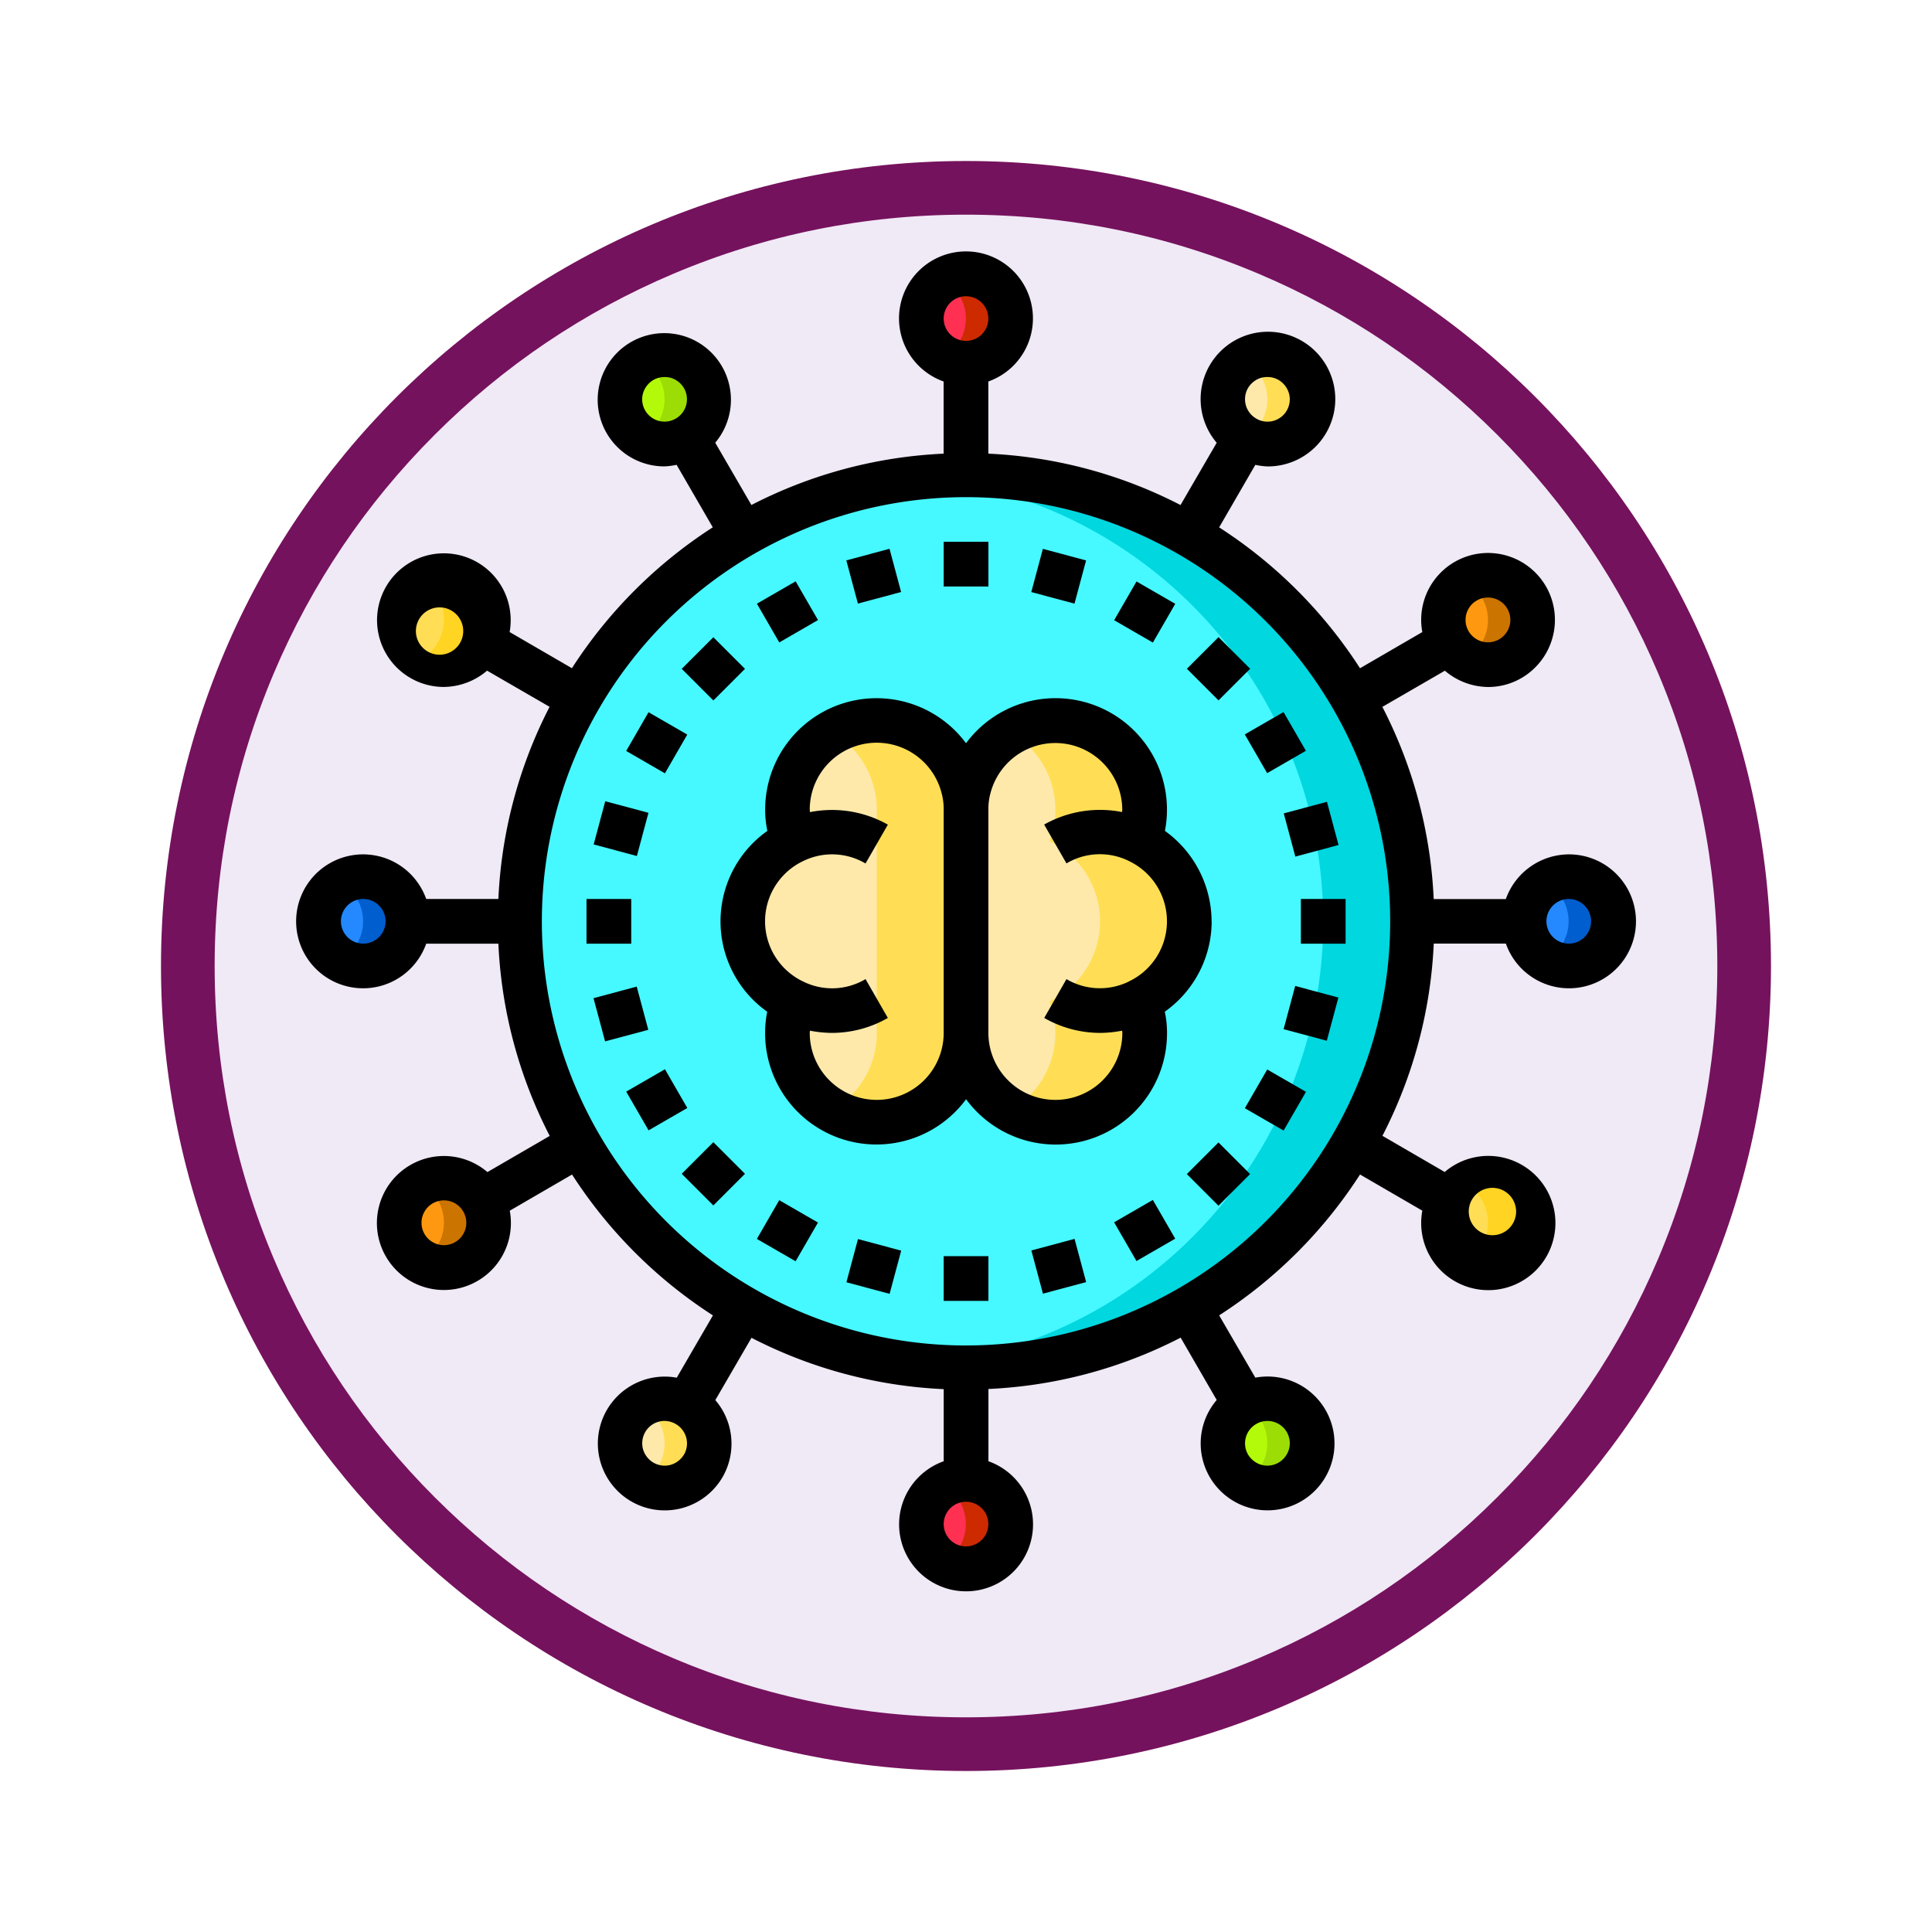 <svg xmlns="http://www.w3.org/2000/svg" xmlns:xlink="http://www.w3.org/1999/xlink" width="108" height="108" viewBox="0 0 108 108">
  <defs>
    <filter id="Path_904820" x="0" y="0" width="108" height="108" filterUnits="userSpaceOnUse">
      <feOffset dy="3" input="SourceAlpha"/>
      <feGaussianBlur stdDeviation="3" result="blur"/>
      <feFlood flood-opacity="0.161"/>
      <feComposite operator="in" in2="blur"/>
      <feComposite in="SourceGraphic"/>
    </filter>
  </defs>
  <g id="Group_1145583" data-name="Group 1145583" transform="translate(-204 -987)">
    <g id="Icono" transform="translate(-411.101 -4013)">
      <g transform="matrix(1, 0, 0, 1, 615.1, 5000)" filter="url(#Path_904820)">
        <g id="Path_904820-2" data-name="Path 904820" transform="translate(9 6)" fill="#f0e9f6">
          <path d="M 45 88.5 C 39.127 88.5 33.43 87.35 28.068 85.082 C 22.889 82.891 18.236 79.755 14.241 75.759 C 10.245 71.764 7.109 67.111 4.918 61.932 C 2.65 56.57 1.5 50.873 1.5 45 C 1.5 39.127 2.65 33.43 4.918 28.068 C 7.109 22.889 10.245 18.236 14.241 14.241 C 18.236 10.245 22.889 7.109 28.068 4.918 C 33.43 2.65 39.127 1.5 45 1.5 C 50.873 1.5 56.57 2.65 61.932 4.918 C 67.111 7.109 71.764 10.245 75.759 14.241 C 79.755 18.236 82.891 22.889 85.082 28.068 C 87.35 33.43 88.5 39.127 88.5 45 C 88.5 50.873 87.35 56.57 85.082 61.932 C 82.891 67.111 79.755 71.764 75.759 75.759 C 71.764 79.755 67.111 82.891 61.932 85.082 C 56.57 87.35 50.873 88.5 45 88.5 Z" stroke="none"/>
          <path d="M 45 3 C 39.329 3 33.829 4.11 28.653 6.299 C 23.652 8.415 19.16 11.443 15.302 15.302 C 11.443 19.16 8.415 23.652 6.299 28.653 C 4.11 33.829 3 39.329 3 45 C 3 50.671 4.11 56.171 6.299 61.347 C 8.415 66.348 11.443 70.84 15.302 74.698 C 19.16 78.557 23.652 81.585 28.653 83.701 C 33.829 85.89 39.329 87 45 87 C 50.671 87 56.171 85.89 61.347 83.701 C 66.348 81.585 70.84 78.557 74.698 74.698 C 78.557 70.84 81.585 66.348 83.701 61.347 C 85.89 56.171 87 50.671 87 45 C 87 39.329 85.89 33.829 83.701 28.653 C 81.585 23.652 78.557 19.16 74.698 15.302 C 70.84 11.443 66.348 8.415 61.347 6.299 C 56.171 4.11 50.671 3 45 3 M 45 0 C 69.853 0 90 20.147 90 45 C 90 69.853 69.853 90 45 90 C 20.147 90 0 69.853 0 45 C 0 20.147 20.147 0 45 0 Z" stroke="none" fill="#75125d"/>
        </g>
      </g>
    </g>
    <g id="Share_conception_brain_ceative_network" transform="translate(218.56 999.06)">
      <ellipse id="Ellipse_11573" data-name="Ellipse 11573" cx="3" cy="2.5" rx="3" ry="2.5" transform="translate(70.154 36.727)" fill="#2488ff"/>
      <path id="Path_980130" data-name="Path 980130" d="M58.035,17.749a2.5,2.5,0,1,1-3.411-.909l0,0a2.479,2.479,0,0,1,3.392.885Z" transform="translate(12.742 3.597)" fill="#ff9811"/>
      <path id="Path_980131" data-name="Path 980131" d="M57.124,43.838a2.5,2.5,0,1,1-3.409.915l0,0a2.479,2.479,0,0,1,3.381-.926Z" transform="translate(12.742 10.291)" fill="#ffde55"/>
      <path id="Path_980132" data-name="Path 980132" d="M47.244,6.957a2.5,2.5,0,1,1-3.409.915l0,0a2.489,2.489,0,0,1,3.4-.915l.007,0Z" transform="translate(10.292 1.148)" fill="#fee9ab"/>
      <path id="Path_980133" data-name="Path 980133" d="M48.155,54.628a2.5,2.5,0,1,1-3.411-.909l0,0a2.49,2.49,0,0,1,3.4.9l0,.007Z" transform="translate(10.292 12.742)" fill="#b2fa09"/>
      <circle id="Ellipse_11574" data-name="Ellipse 11574" cx="25" cy="25" r="25" transform="translate(14.154 14.727)" fill="#46f8ff"/>
      <path id="Path_980134" data-name="Path 980134" d="M57.455,36.959A24.952,24.952,0,0,1,32.511,61.918H32.5a23.474,23.474,0,0,1-2.5-.125,24.959,24.959,0,0,0,0-49.668A23.474,23.474,0,0,1,32.5,12,24.952,24.952,0,0,1,57.455,36.944Z" transform="translate(6.945 2.482)" fill="#00d7df"/>
      <path id="Path_980135" data-name="Path 980135" d="M41.659,29.749a4.968,4.968,0,0,1,0,8.96,4.848,4.848,0,0,1,.324,1.76,4.992,4.992,0,0,1-9.984,0V27.989a4.581,4.581,0,0,1,.162-1.248,4.992,4.992,0,0,1,9.821,1.248A4.849,4.849,0,0,1,41.659,29.749Z" transform="translate(7.441 5.212)" fill="#fee9ab"/>
      <path id="Path_980136" data-name="Path 980136" d="M41.166,38.712a4.848,4.848,0,0,1,.324,1.76A4.985,4.985,0,0,1,34,44.79a4.967,4.967,0,0,0,2.5-4.318,4.849,4.849,0,0,0-.324-1.76,4.968,4.968,0,0,0,0-8.96,4.848,4.848,0,0,0,.324-1.76,4.963,4.963,0,0,0-2.508-4.318,4.992,4.992,0,0,1,7.5,4.318,4.849,4.849,0,0,1-.324,1.76,4.968,4.968,0,0,1,0,8.96Z" transform="translate(7.934 5.209)" fill="#ffde55"/>
      <ellipse id="Ellipse_11575" data-name="Ellipse 11575" cx="2.5" cy="3" rx="2.5" ry="3" transform="translate(37.154 2.727)" fill="#ff3051"/>
      <circle id="Ellipse_11576" data-name="Ellipse 11576" cx="2.5" cy="2.5" r="2.5" transform="translate(37.154 70.727)" fill="#ff3051"/>
      <path id="Path_980137" data-name="Path 980137" d="M24.821,29.749a4.848,4.848,0,0,1-.324-1.76,4.992,4.992,0,0,1,9.821-1.248,4.581,4.581,0,0,1,.162,1.248V40.469a4.992,4.992,0,0,1-9.984,0,4.848,4.848,0,0,1,.324-1.76,4.968,4.968,0,0,1,0-8.96Z" transform="translate(4.961 5.212)" fill="#fee9ab"/>
      <path id="Path_980138" data-name="Path 980138" d="M33.488,27.992V40.471A4.985,4.985,0,0,1,26,44.789a4.967,4.967,0,0,0,2.5-4.318V27.992a4.581,4.581,0,0,0-.162-1.248,4.988,4.988,0,0,0-2.321-3.07A4.843,4.843,0,0,1,28.5,23a4.982,4.982,0,0,1,4.83,3.744,4.581,4.581,0,0,1,.162,1.248Z" transform="translate(5.953 5.209)" fill="#ffde55"/>
      <path id="Path_980139" data-name="Path 980139" d="M21.155,7.867a2.5,2.5,0,1,1-3.411-.909l0,0A2.5,2.5,0,0,1,21.155,7.867Z" transform="translate(3.597 1.148)" fill="#b2fa09"/>
      <path id="Path_980140" data-name="Path 980140" d="M61.744,32.5A2.5,2.5,0,0,1,58,34.654a2.5,2.5,0,0,0,0-4.318A2.5,2.5,0,0,1,61.744,32.5Z" transform="translate(13.887 6.945)" fill="#005ece"/>
      <path id="Path_980141" data-name="Path 980141" d="M56.876,21.145a2.479,2.479,0,0,1-2.5,0,2.479,2.479,0,0,0,.926-3.381l-.015-.026a2.549,2.549,0,0,0-.911-.911,2.5,2.5,0,0,1,2.5,4.318Z" transform="translate(12.99 3.608)" fill="#cc7400"/>
      <path id="Path_980142" data-name="Path 980142" d="M47.907,10.365a2.5,2.5,0,0,1-3.407.911,2.549,2.549,0,0,0,.911-.911A2.5,2.5,0,0,0,44.5,6.958a2.45,2.45,0,0,1,2.5,0,2.5,2.5,0,0,1,.911,3.407Z" transform="translate(10.54 1.147)" fill="#ffde55"/>
      <path id="Path_980143" data-name="Path 980143" d="M34.744,5.5A2.5,2.5,0,0,1,31,7.654a2.5,2.5,0,0,0,0-4.318A2.5,2.5,0,0,1,34.744,5.5Z" transform="translate(7.193 0.251)" fill="#cd2a00"/>
      <path id="Path_980144" data-name="Path 980144" d="M20,11.285a2.51,2.51,0,0,1-2.5,0,2.5,2.5,0,0,0,.911-3.407,2.549,2.549,0,0,0-.911-.911,2.5,2.5,0,1,1,2.678,4.213c-.06.037-.12.072-.182.1Z" transform="translate(3.846 1.137)" fill="#9cdd05"/>
      <path id="Path_980145" data-name="Path 980145" d="M20.244,53.716a2.5,2.5,0,1,1-3.409.915l0,0A2.5,2.5,0,0,1,20.244,53.716Z" transform="translate(3.598 12.742)" fill="#fee9ab"/>
      <path id="Path_980146" data-name="Path 980146" d="M57.787,47.243a2.5,2.5,0,0,1-3.407.911,2.549,2.549,0,0,0,.911-.911,2.479,2.479,0,0,0-.885-3.392l-.026-.015a2.5,2.5,0,0,1,3.407,3.407Z" transform="translate(12.99 10.293)" fill="#ffd422"/>
      <path id="Path_980147" data-name="Path 980147" d="M47,58.025a2.45,2.45,0,0,1-2.5,0,2.5,2.5,0,0,0,.911-3.407,2.549,2.549,0,0,0-.911-.911A2.5,2.5,0,0,1,47,58.025Z" transform="translate(10.54 12.752)" fill="#9cdd05"/>
      <path id="Path_980148" data-name="Path 980148" d="M34.744,59.5A2.5,2.5,0,0,1,31,61.654a2.5,2.5,0,0,0,0-4.318A2.5,2.5,0,0,1,34.744,59.5Z" transform="translate(7.193 13.64)" fill="#cd2a00"/>
      <path id="Path_980149" data-name="Path 980149" d="M20.907,57.123a2.479,2.479,0,0,1-3.381.926l-.026-.015a2.549,2.549,0,0,0,.911-.911,2.5,2.5,0,0,0-.911-3.407,2.5,2.5,0,0,1,3.407,3.407Z" transform="translate(3.846 12.743)" fill="#ffde55"/>
      <path id="Path_980150" data-name="Path 980150" d="M10.364,16.836a2.5,2.5,0,1,1-3.409.915l0,0a2.5,2.5,0,0,1,3.407-.911Z" transform="translate(1.148 3.598)" fill="#ffde55"/>
      <path id="Path_980151" data-name="Path 980151" d="M11.275,44.747a2.5,2.5,0,1,1-3.411-.909l0,0A2.5,2.5,0,0,1,11.275,44.747Z" transform="translate(1.148 10.293)" fill="#ff9811"/>
      <circle id="Ellipse_11577" data-name="Ellipse 11577" cx="2.5" cy="2.5" r="2.5" transform="translate(3.154 36.727)" fill="#2488ff"/>
      <path id="Path_980152" data-name="Path 980152" d="M11.027,20.243a2.5,2.5,0,0,1-3.407.911,2.549,2.549,0,0,0,.911-.911,2.5,2.5,0,0,0-.911-3.407,2.5,2.5,0,0,1,3.407,3.407Z" transform="translate(1.396 3.599)" fill="#ffd422"/>
      <path id="Path_980153" data-name="Path 980153" d="M10.116,48.145a2.479,2.479,0,0,1-2.5,0,2.5,2.5,0,0,0,.911-3.407,2.549,2.549,0,0,0-.911-.911,2.5,2.5,0,0,1,2.5,4.318Z" transform="translate(1.396 10.302)" fill="#cc7400"/>
      <path id="Path_980154" data-name="Path 980154" d="M7.744,32.5A2.5,2.5,0,0,1,4,34.654a2.5,2.5,0,0,0,0-4.318A2.5,2.5,0,0,1,7.744,32.5Z" transform="translate(0.498 6.945)" fill="#005ece"/>
      <path id="Path_980155" data-name="Path 980155" d="M31,15h2.5v2.5H31Z" transform="translate(7.193 3.226)"/>
      <path id="Path_980156" data-name="Path 980156" d="M0,0H2.5V2.5H0Z" transform="translate(32.75 19.266) rotate(-15.009)"/>
      <path id="Path_980157" data-name="Path 980157" d="M0,0H2.5V2.5H0Z" transform="matrix(0.866, -0.5, 0.5, 0.866, 27.752, 21.687)"/>
      <path id="Path_980158" data-name="Path 980158" d="M0,0H2.5V2.5H0Z" transform="translate(23.55 25.329) rotate(-45)"/>
      <path id="Path_980159" data-name="Path 980159" d="M0,0H2.5V2.5H0Z" transform="matrix(0.5, -0.866, 0.866, 0.5, 20.444, 29.919)"/>
      <path id="Path_980160" data-name="Path 980160" d="M0,0H2.5V2.5H0Z" transform="translate(18.627 35.144) rotate(-74.991)"/>
      <path id="Path_980161" data-name="Path 980161" d="M15,31h2.5v2.5H15Z" transform="translate(3.226 7.193)"/>
      <path id="Path_980162" data-name="Path 980162" d="M0,0H2.5V2.5H0Z" transform="translate(18.618 43.739) rotate(-15.009)"/>
      <path id="Path_980163" data-name="Path 980163" d="M0,0H2.5V2.5H0Z" transform="matrix(0.866, -0.5, 0.5, 0.866, 20.446, 48.962)"/>
      <path id="Path_980164" data-name="Path 980164" d="M0,0H2.5V2.5H0Z" transform="translate(23.549 53.557) rotate(-45)"/>
      <path id="Path_980165" data-name="Path 980165" d="M0,0H2.5V2.5H0Z" transform="matrix(0.5, -0.866, 0.866, 0.5, 27.75, 57.196)"/>
      <path id="Path_980166" data-name="Path 980166" d="M0,0H2.5V2.5H0Z" transform="translate(32.755 59.619) rotate(-74.991)"/>
      <path id="Path_980167" data-name="Path 980167" d="M31,47h2.5v2.5H31Z" transform="translate(7.193 11.16)"/>
      <path id="Path_980168" data-name="Path 980168" d="M0,0H2.5V2.5H0Z" transform="translate(43.094 57.842) rotate(-15.009)"/>
      <path id="Path_980169" data-name="Path 980169" d="M0,0H2.5V2.5H0Z" transform="matrix(0.866, -0.5, 0.5, 0.866, 47.72, 56.267)"/>
      <path id="Path_980170" data-name="Path 980170" d="M0,0H2.5V2.5H0Z" transform="translate(51.785 53.572) rotate(-45)"/>
      <path id="Path_980171" data-name="Path 980171" d="M0,0H2.5V2.5H0Z" transform="matrix(0.5, -0.866, 0.866, 0.5, 55.029, 49.89)"/>
      <path id="Path_980172" data-name="Path 980172" d="M0,0H2.5V2.5H0Z" transform="translate(57.195 45.471) rotate(-74.991)"/>
      <path id="Path_980173" data-name="Path 980173" d="M47,31h2.5v2.5H47Z" transform="translate(11.16 7.193)"/>
      <path id="Path_980174" data-name="Path 980174" d="M0,0H2.5V2.5H0Z" transform="translate(57.203 33.409) rotate(-15.009)"/>
      <path id="Path_980175" data-name="Path 980175" d="M0,0H2.5V2.5H0Z" transform="matrix(0.866, -0.5, 0.5, 0.866, 55.025, 28.994)"/>
      <path id="Path_980176" data-name="Path 980176" d="M0,0H2.5V2.5H0Z" transform="translate(51.788 25.324) rotate(-45)"/>
      <path id="Path_980177" data-name="Path 980177" d="M0,0H2.5V2.5H0Z" transform="matrix(0.5, -0.866, 0.866, 0.5, 47.722, 22.61)"/>
      <path id="Path_980178" data-name="Path 980178" d="M0,0H2.5V2.5H0Z" transform="translate(43.09 21.036) rotate(-74.991)"/>
      <path id="Path_980179" data-name="Path 980179" d="M73.135,35.7a3.757,3.757,0,0,0-3.519,2.5H65.585a25.98,25.98,0,0,0-2.87-10.745l3.494-2.022a3.784,3.784,0,0,0,2.421.911,3.714,3.714,0,0,0,1.859-.5,3.769,3.769,0,0,0,1.872-3.257,3.738,3.738,0,1,0-7.413.686l-3.482,2.022a26.324,26.324,0,0,0-7.875-7.875l2.022-3.494a4.23,4.23,0,0,0,.661.087,3.764,3.764,0,1,0-2.82-1.323l-2.022,3.482A25.98,25.98,0,0,0,40.689,13.3V9.265a3.743,3.743,0,1,0-2.5,0V13.3a25.98,25.98,0,0,0-10.745,2.87l-2.022-3.482a3.724,3.724,0,1,0-2.82,1.323,4.23,4.23,0,0,0,.661-.087l2.022,3.494a26.324,26.324,0,0,0-7.875,7.875l-3.482-2.022a3.735,3.735,0,1,0-3.681,3.07,3.784,3.784,0,0,0,2.421-.911l3.494,2.022A25.98,25.98,0,0,0,13.3,38.193H9.265a3.743,3.743,0,1,0,0,2.5H13.3a25.98,25.98,0,0,0,2.87,10.745l-3.482,2.022a3.745,3.745,0,1,0,1.248,2.159l3.482-2.022a26.324,26.324,0,0,0,7.875,7.875l-2.022,3.482a3.739,3.739,0,1,0,2.568,5.545l0,0a3.743,3.743,0,0,0-.412-4.293l2.022-3.482a25.98,25.98,0,0,0,10.745,2.87v4.031a3.743,3.743,0,1,0,2.5,0V65.585a25.981,25.981,0,0,0,10.745-2.87L53.455,66.2a3.74,3.74,0,1,0,2.159-1.248l-2.022-3.482a26.324,26.324,0,0,0,7.875-7.875l3.482,2.022A3.752,3.752,0,1,0,66.2,53.455l-3.482-2.022a25.98,25.98,0,0,0,2.87-10.745h4.031A3.743,3.743,0,1,0,73.135,35.7ZM67.994,21.508a1.252,1.252,0,1,1-.462,1.71A1.253,1.253,0,0,1,67.994,21.508ZM55.2,9.64a1.282,1.282,0,0,1,.761-.587,1.415,1.415,0,0,1,.324-.037,1.229,1.229,0,0,1,.624.162,1.282,1.282,0,0,1,.587.761,1.248,1.248,0,0,1-.881,1.53,1.233,1.233,0,0,1-.953-.132A1.249,1.249,0,0,1,55.2,9.64Zm-31.985,1.7a1.248,1.248,0,0,1-1.834-1.4,1.282,1.282,0,0,1,.587-.761,1.229,1.229,0,0,1,.624-.162,1.415,1.415,0,0,1,.324.037,1.282,1.282,0,0,1,.761.587,1.249,1.249,0,0,1-.462,1.7Zm-11.88,11.88a1.323,1.323,0,1,1,0-.007l0,.007ZM5.746,40.689a1.248,1.248,0,1,1,1.248-1.248A1.248,1.248,0,0,1,5.746,40.689Zm5.142,16.685a1.252,1.252,0,1,1,.449-1.71A1.253,1.253,0,0,1,10.888,57.374ZM23.679,69.242a1.282,1.282,0,0,1-.761.587,1.258,1.258,0,0,1-.948-.125,1.282,1.282,0,0,1-.587-.761,1.258,1.258,0,0,1,.125-.948,1.24,1.24,0,0,1,1.691-.46l.019.011a1.249,1.249,0,0,1,.462,1.7Zm31.985-1.7a1.248,1.248,0,0,1,1.834,1.4,1.282,1.282,0,0,1-.587.761,1.258,1.258,0,0,1-.948.125,1.282,1.282,0,0,1-.761-.587,1.249,1.249,0,0,1,.462-1.7Zm11.88-11.88a1.324,1.324,0,1,1,0,.007ZM39.441,4.5a1.248,1.248,0,1,1-1.248,1.248A1.248,1.248,0,0,1,39.441,4.5Zm0,69.885a1.248,1.248,0,1,1,1.248-1.248A1.248,1.248,0,0,1,39.441,74.383Zm0-11.232A23.711,23.711,0,1,1,63.152,39.441,23.712,23.712,0,0,1,39.441,63.152ZM73.135,40.689a1.248,1.248,0,1,1,1.248-1.248A1.248,1.248,0,0,1,73.135,40.689Z" transform="translate(0 0)"/>
      <path id="Path_980180" data-name="Path 980180" d="M48.455,34.48a6.248,6.248,0,0,0-2.608-5.054,6.23,6.23,0,0,0-11.119-4.9A6.227,6.227,0,0,0,23.5,28.24a5.412,5.412,0,0,0,.125,1.186,6.192,6.192,0,0,0-.012,10.108,6.225,6.225,0,0,0,11.119,4.892,6.221,6.221,0,0,0,11.232-3.706,5.413,5.413,0,0,0-.125-1.186,6.209,6.209,0,0,0,2.621-5.054ZM33.48,40.719a3.744,3.744,0,0,1-7.488,0c0-.05.012-.087.012-.125a6.734,6.734,0,0,0,1.235.125,6.3,6.3,0,0,0,3.12-.836l-1.248-2.171a3.652,3.652,0,0,1-3.507.125,3.726,3.726,0,0,1,.025-6.726,3.678,3.678,0,0,1,3.482.137l1.248-2.171a6.364,6.364,0,0,0-4.355-.7c0-.05-.012-.087-.012-.137a3.744,3.744,0,0,1,7.375-.911,3.4,3.4,0,0,1,.112.911Zm10.345-2.87a3.678,3.678,0,0,1-3.482-.137L39.1,39.883a6.3,6.3,0,0,0,3.12.836,6.734,6.734,0,0,0,1.235-.125c0,.037.012.075.012.125a3.744,3.744,0,1,1-7.488,0V28.24A3.249,3.249,0,0,1,36.1,27.3a3.744,3.744,0,0,1,7.363.936c0,.05-.012.087-.012.137a6.357,6.357,0,0,0-4.355.7l1.248,2.171a3.652,3.652,0,0,1,3.507-.125,3.726,3.726,0,0,1-.025,6.726Z" transform="translate(4.713 4.961)"/>
    </g>
  </g>
</svg>
